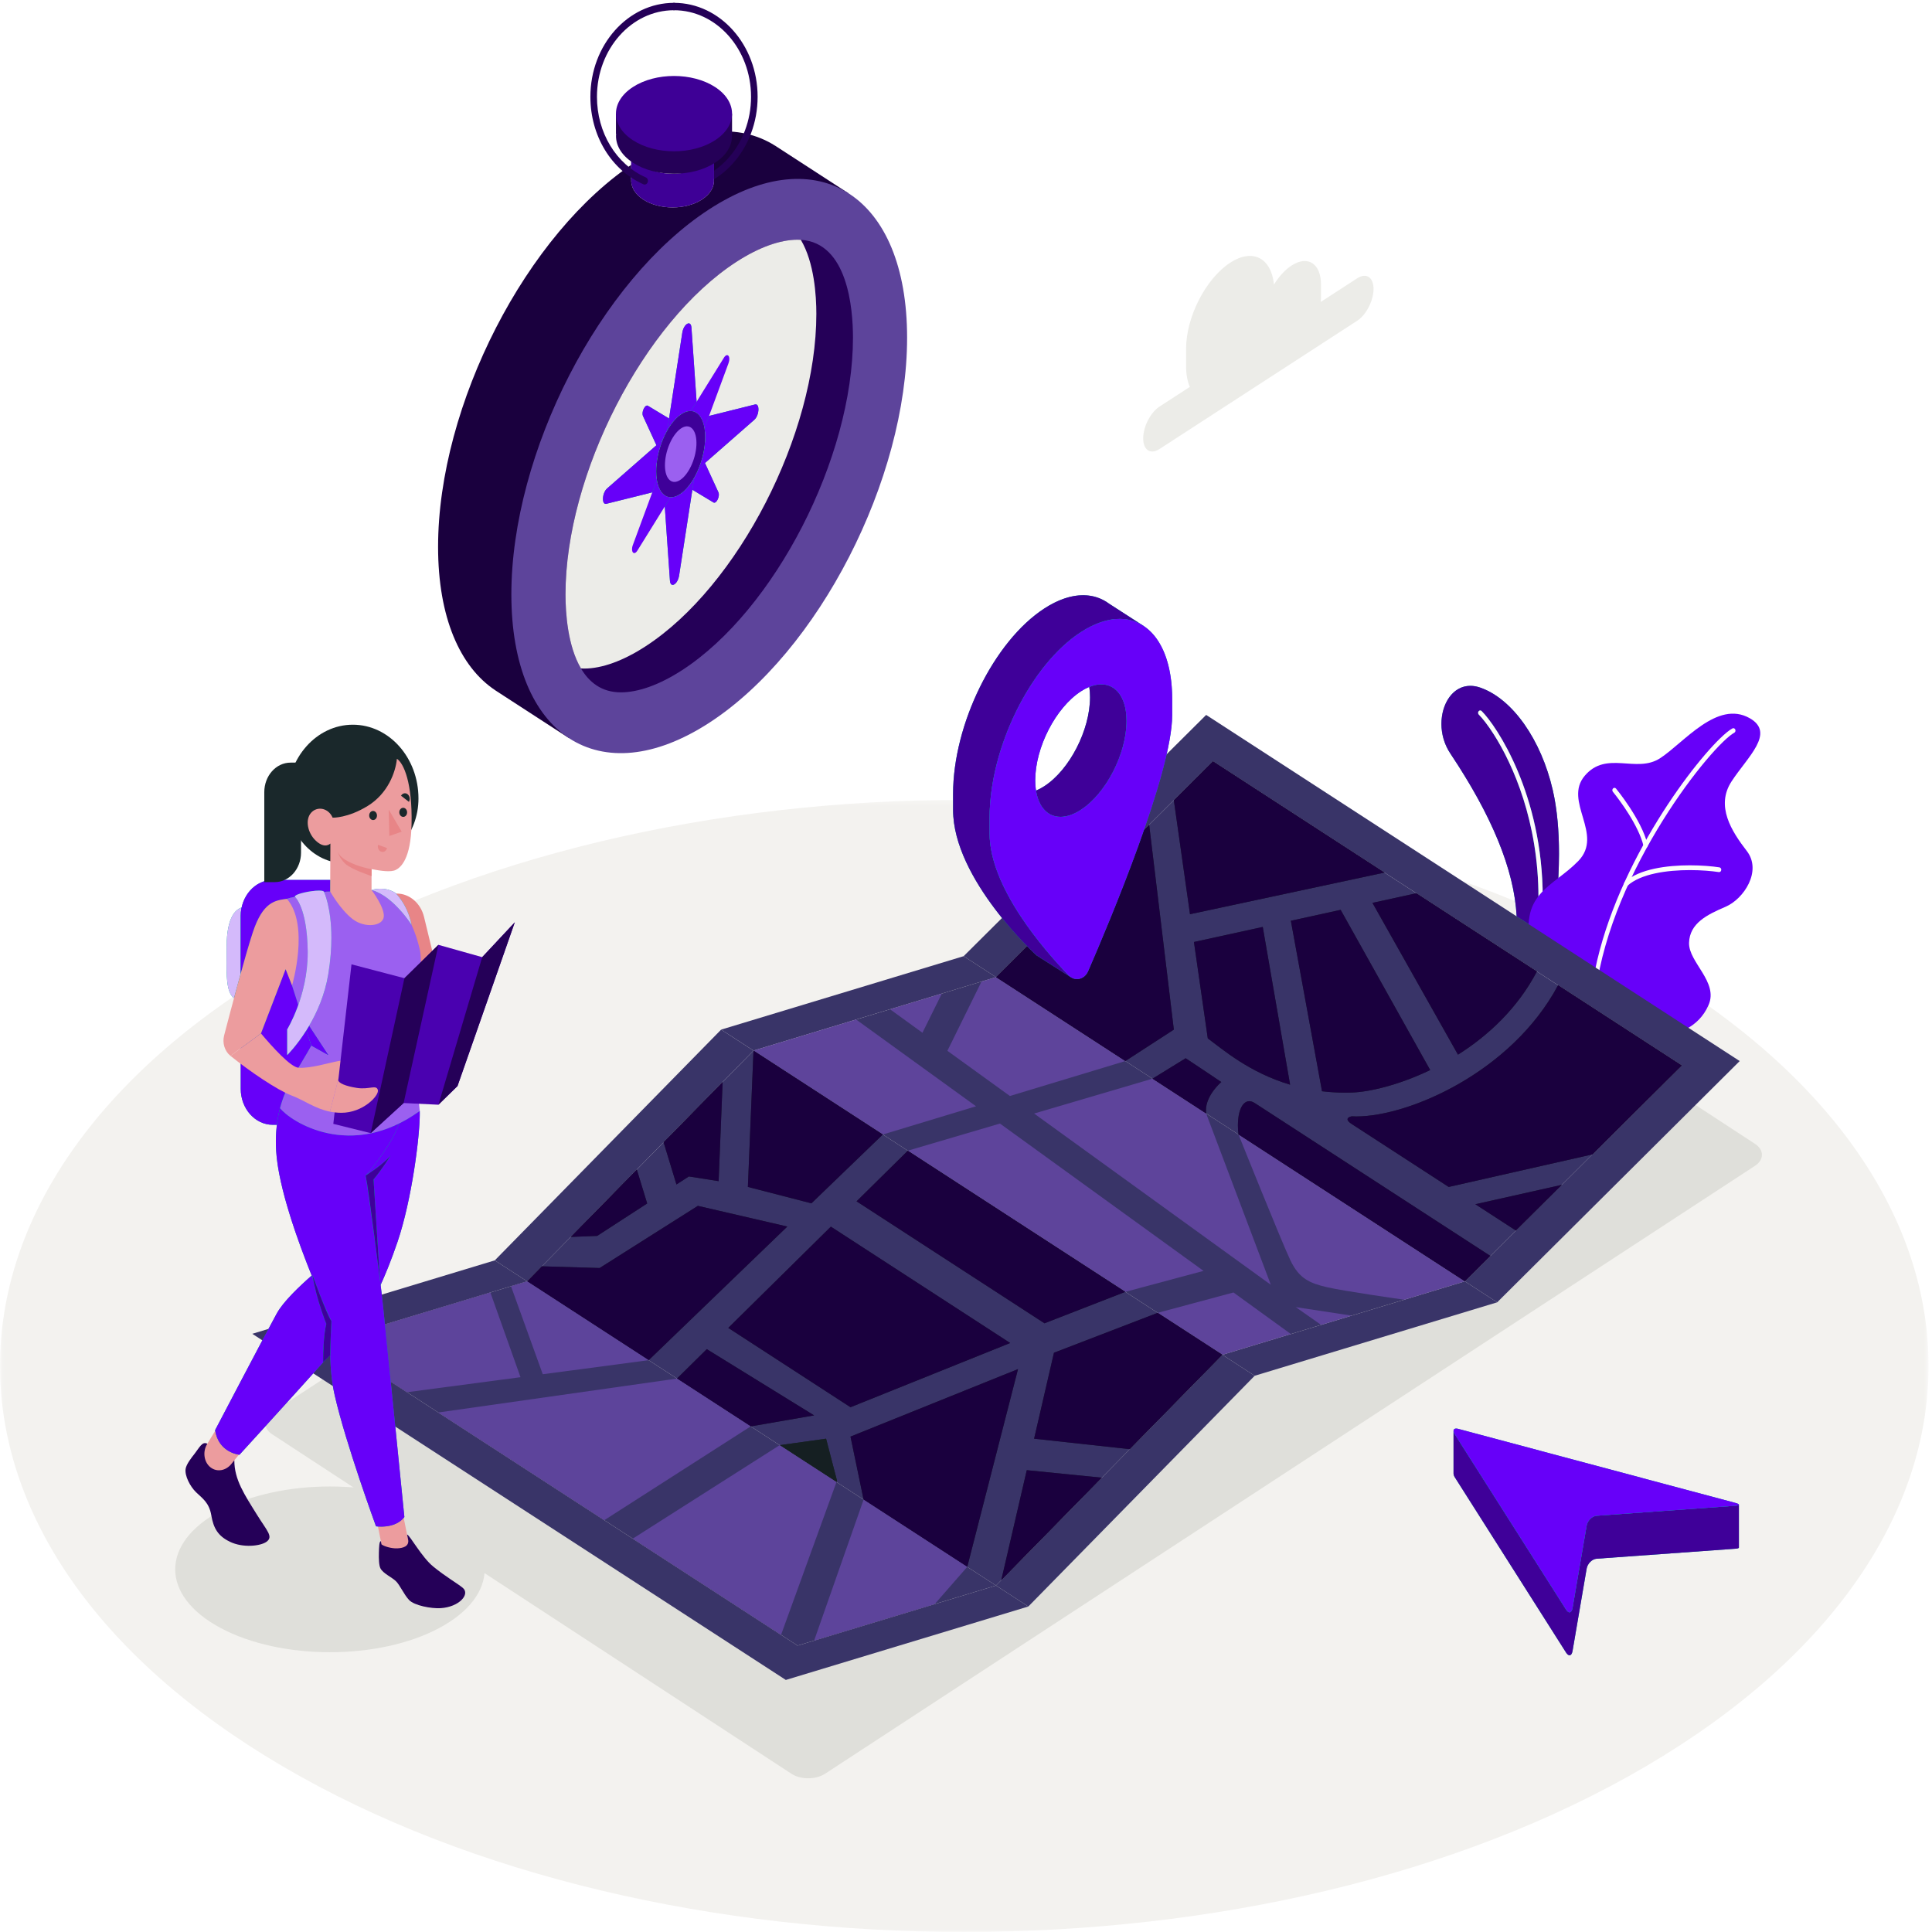 <?xml version="1.0" encoding="UTF-8"?>
<svg width="375px" height="375px" viewBox="0 0 375 375" version="1.1" xmlns="http://www.w3.org/2000/svg" xmlns:xlink="http://www.w3.org/1999/xlink">
    <!-- Generator: Sketch 52.6 (67491) - http://www.bohemiancoding.com/sketch -->
    <title>Map dark</title>
    <desc>Created with Sketch.</desc>
    <defs>
        <polygon id="path-1" points="0.05 0.231 374.331 0.231 374.331 219.987 0.05 219.987"></polygon>
    </defs>
    <g id="Welcome" stroke="none" stroke-width="1" fill="none" fill-rule="evenodd">
        <g id="1" transform="translate(0, -175)">
            <g id="Map-dark" transform="translate(0, 175)">
                <g id="Group-3" stroke-width="1" transform="translate(0, 155.012)">
                    <mask id="mask-2" fill="white">
                        <use xlink:href="#path-1"></use>
                    </mask>
                    <g id="Clip-2"></g>
                    <path d="M54.819,187.804 C127.912,230.714 246.42,230.715 319.512,187.805 C392.604,144.895 392.604,75.324 319.512,32.414 C246.419,-10.496 127.911,-10.496 54.819,32.413 C-18.273,75.323 -18.273,144.895 54.819,187.804" id="Fill-1" fill="#F3F2EF" mask="url(#mask-2)"></path>
                </g>
                <path d="M153.612,344.281 L52.838,278.4 C51.034,277.221 51.034,275.308 52.838,274.128 L233.327,156.136 C235.132,154.956 238.059,154.956 239.863,156.136 L340.636,222.016 C342.442,223.196 342.442,225.11 340.636,226.288 L160.148,344.281 C158.343,345.46 155.417,345.46 153.612,344.281" id="Fill-4" fill="#DFDFDA"></path>
                <path d="M42.804,315.984 C54.533,322.268 73.55,322.268 85.279,315.984 C97.009,309.704 97.009,299.517 85.279,293.234 C73.55,286.953 54.533,286.953 42.804,293.234 C31.075,299.517 31.075,309.704 42.804,315.984" id="Fill-5" fill="#DFDFDA"></path>
                <path d="M299.746,189.201 C301.299,183.397 304.281,165.885 301.384,153.327 C299.155,143.666 293.65,135.666 287.308,133.463 C280.966,131.26 277.477,140.202 281.499,146.235 C291.771,161.639 296.129,174.536 293.825,185.418 L299.746,189.201" id="Fill-6" fill="#00A497"></path>
                <path d="M301.172,182.271 L299.116,180.938 C299.341,178.641 299.443,176.417 299.443,174.27 C299.443,164.24 297.199,155.891 294.6,149.697 C293.3,146.601 291.91,144.043 290.665,142.078 C289.419,140.113 288.324,138.746 287.583,138.012 C287.504,137.934 287.407,137.896 287.31,137.896 C287.195,137.896 287.081,137.95 287,138.054 C286.849,138.246 286.866,138.539 287.037,138.709 C287.703,139.367 288.777,140.697 289.992,142.616 C293.645,148.379 298.619,159.463 298.617,174.27 C298.617,176.256 298.528,178.312 298.334,180.43 L294.382,177.866 C293.902,168.685 289.49,158.218 281.499,146.235 C280.316,144.459 279.782,142.432 279.781,140.512 C279.777,136.596 281.983,133.121 285.394,133.121 C285.996,133.121 286.636,133.23 287.308,133.463 C293.65,135.666 299.155,143.666 301.384,153.327 C302.263,157.141 302.601,161.412 302.601,165.673 C302.602,171.655 301.936,177.619 301.172,182.271" id="Fill-7" fill="#3F0099"></path>
                <path d="M287.037,138.709 C287.703,139.367 288.777,140.697 289.992,142.616 C293.645,148.379 298.619,159.463 298.617,174.27 C298.617,178.481 298.216,182.994 297.268,187.775 C297.218,188.024 297.358,188.273 297.581,188.329 C297.804,188.385 298.024,188.227 298.074,187.976 C299.035,183.128 299.443,178.546 299.443,174.27 C299.443,164.24 297.199,155.891 294.6,149.697 C293.3,146.601 291.91,144.043 290.665,142.078 C289.419,140.113 288.324,138.746 287.583,138.012 C287.412,137.843 287.151,137.862 287,138.054 C286.849,138.246 286.866,138.539 287.037,138.709" id="Fill-8" fill="#FDFCFB"></path>
                <path d="M322.215,201.199 C325.488,200.758 329.634,199.594 331.623,195.094 C333.612,190.594 327.733,186.779 327.844,182.994 C327.957,179.207 331.333,177.539 334.919,176.008 C338.505,174.476 342.033,169.046 339.059,165.188 C336.086,161.33 332.974,156.467 336.086,151.683 C339.197,146.9 344.659,142.269 339.619,139.402 C333.297,135.806 326.841,144.175 322.215,147.177 C317.589,150.178 311.831,145.594 307.603,150.568 C303.375,155.541 311.365,161.934 306.349,167.118 C301.332,172.301 294.455,173.372 297.429,184.714 L322.215,201.199" id="Fill-9" fill="#6700F9"></path>
                <path d="M336.265,141.385 C335.647,141.719 334.847,142.375 333.866,143.325 C330.446,146.647 324.923,153.594 319.885,162.371 C314.851,171.147 310.309,181.744 308.915,192.364 C308.881,192.618 309.037,192.854 309.263,192.891 C309.489,192.928 309.699,192.753 309.732,192.499 C311.29,180.59 316.932,168.575 322.742,159.26 C325.646,154.602 328.592,150.617 331.08,147.656 C332.324,146.176 333.455,144.95 334.405,144.028 C335.353,143.105 336.132,142.483 336.622,142.222 C336.828,142.112 336.914,141.834 336.816,141.603 C336.718,141.372 336.472,141.275 336.266,141.385" id="Fill-10" fill="#FDFCFB"></path>
                <path d="M313.065,153.695 C313.066,153.696 313.138,153.783 313.272,153.952 C313.742,154.544 314.94,156.097 316.139,158.013 C317.338,159.927 318.534,162.213 319.009,164.207 C319.068,164.455 319.294,164.602 319.515,164.535 C319.735,164.468 319.866,164.214 319.806,163.967 C319.206,161.467 317.672,158.769 316.292,156.665 C314.91,154.564 313.677,153.072 313.67,153.064 C313.515,152.876 313.254,152.865 313.086,153.04 C312.919,153.214 312.909,153.508 313.065,153.695" id="Fill-11" fill="#FDFCFB"></path>
                <path d="M333.74,168.355 C332.336,168.136 330.287,167.958 328.019,167.958 C325.783,167.958 323.338,168.131 321.096,168.617 C318.854,169.106 316.811,169.898 315.375,171.199 C315.198,171.36 315.17,171.653 315.314,171.852 C315.458,172.051 315.718,172.081 315.895,171.921 C317.151,170.774 319.084,169.997 321.253,169.529 C323.421,169.058 325.822,168.886 328.019,168.886 C330.248,168.886 332.269,169.063 333.627,169.274 C333.852,169.31 334.061,169.132 334.093,168.878 C334.124,168.625 333.966,168.39 333.74,168.355" id="Fill-12" fill="#FDFCFB"></path>
                <polyline id="Fill-13" fill="#393468" points="193.325 307.751 154.814 319.41 63.809 260.367 102.32 248.708 193.325 307.751"></polyline>
                <polyline id="Fill-14" fill="#393468" points="199.597 311.822 152.528 326.076 48.969 258.891 96.039 244.636 102.32 248.708 63.809 260.367 154.814 319.41 193.325 307.751 199.597 311.822"></polyline>
                <polyline id="Fill-15" fill="#393468" points="237.259 262.962 193.325 307.751 102.32 248.708 146.254 203.92 237.259 262.962"></polyline>
                <polyline id="Fill-16" fill="#393468" points="243.532 267.034 199.597 311.822 193.325 307.751 237.259 262.962 243.532 267.034"></polyline>
                <polyline id="Fill-17" fill="#393468" points="146.254 203.92 102.32 248.708 96.039 244.636 139.973 199.848 146.254 203.92"></polyline>
                <polyline id="Fill-18" fill="#393468" points="326.441 206.811 284.328 248.708 193.325 189.665 235.435 147.769 326.441 206.811"></polyline>
                <polyline id="Fill-19" fill="#393468" points="337.673 205.951 290.602 252.779 284.328 248.708 326.441 206.811 235.435 147.769 193.325 189.665 187.043 185.593 234.114 138.766 337.673 205.951"></polyline>
                <polyline id="Fill-20" fill="#393468" points="284.328 248.708 237.259 262.962 146.254 203.92 193.325 189.665 284.328 248.708"></polyline>
                <polyline id="Fill-21" fill="#393468" points="193.325 189.665 146.254 203.92 139.973 199.848 187.043 185.593 193.325 189.665"></polyline>
                <polyline id="Fill-22" fill="#393468" points="290.602 252.779 243.532 267.034 237.259 262.962 284.328 248.708 290.602 252.779"></polyline>
                <polyline id="Fill-23" fill="#1A282B" points="235.439 147.767 227.842 155.325 230.979 177.449 268.729 169.365 235.439 147.767"></polyline>
                <path d="M298.312,188.563 C294.558,195.717 288.871,200.994 282.993,204.71 L266.391,175.246 L274.912,173.379 L298.312,188.563" id="Fill-24" fill="#1A282B"></path>
                <path d="M277.6,207.696 C271.512,210.622 265.773,211.959 262.359,212.063 C260.327,212.125 258.411,212.037 256.602,211.812 L250.554,178.718 L260.218,176.6 L277.6,207.696" id="Fill-25" fill="#1A282B"></path>
                <path d="M250.407,210.536 C242.504,208.192 237.375,203.721 234.43,201.55 L231.743,182.841 L245.1,179.916 L250.407,210.536" id="Fill-26" fill="#1A282B"></path>
                <path d="M302.423,191.226 C293.175,208.578 272.257,217.225 262.36,216.675 C262.36,216.675 260.543,216.99 262.361,218.168 C264.178,219.348 281.189,230.386 281.189,230.386 L309.102,224.062 L326.443,206.811 L302.423,191.226" id="Fill-27" fill="#1A282B"></path>
                <polyline id="Fill-28" fill="#1A282B" points="303.155 229.978 286.359 233.74 294.237 238.852 303.155 229.978"></polyline>
                <polyline id="Fill-29" fill="#1A282B" points="227.841 199.848 218.424 205.951 193.325 189.665 223.052 160.088 227.841 199.848"></polyline>
                <path d="M289.281,243.777 L284.328,248.708 L240.395,220.207 C239.839,215.77 241.322,212.663 243.532,214.094 C245.741,215.535 289.281,243.777 289.281,243.777" id="Fill-30" fill="#1A282B"></path>
                <path d="M234.114,216.136 L223.693,209.373 L230.136,205.404 C232.298,206.811 237.05,210.023 237.05,210.023 C237.05,210.023 233.651,212.897 234.114,216.136" id="Fill-31" fill="#1A282B"></path>
                <polyline id="Fill-32" fill-opacity="0.377" fill="#9B60F0" points="189.446 214.728 171.354 220.207 146.254 203.92 166.17 197.887 189.446 214.728"></polyline>
                <polyline id="Fill-33" fill-opacity="0.377" fill="#9B60F0" points="182.81 192.851 179.048 200.456 172.752 195.899 182.81 192.851"></polyline>
                <polyline id="Fill-34" fill-opacity="0.377" fill="#9B60F0" points="218.424 205.951 196.02 212.732 183.892 203.964 183.892 203.955 190.512 190.516 193.325 189.665 218.424 205.951"></polyline>
                <path d="M284.328,248.708 L272.563,252.276 L272.556,252.276 C272.139,252.214 260.689,250.591 257.491,249.828 C254.238,249.056 252.169,248.205 250.469,244.636 C248.761,241.067 240.395,220.207 240.395,220.207 L284.328,248.708" id="Fill-35" fill-opacity="0.377" fill="#9B60F0"></path>
                <polyline id="Fill-36" fill-opacity="0.377" fill="#9B60F0" points="246.668 249.376 200.718 216.136 223.693 209.373 234.114 216.136 246.668 249.376"></polyline>
                <polyline id="Fill-37" fill-opacity="0.377" fill="#9B60F0" points="233.604 246.676 218.424 250.748 176.205 223.358 176.221 223.341 194.089 218.08 233.604 246.676"></polyline>
                <polyline id="Fill-38" fill-opacity="0.377" fill="#9B60F0" points="250.554 258.935 237.259 262.962 224.705 254.82 239.414 250.869 250.554 258.935"></polyline>
                <polyline id="Fill-39" fill-opacity="0.377" fill="#9B60F0" points="262.359 255.362 251.507 253.714 256.425 257.158 262.359 255.362"></polyline>
                <polyline id="Fill-40" fill="#1A282B" points="237.259 262.962 219.281 281.281 200.718 279.25 204.575 262.564 224.705 254.82 237.259 262.962"></polyline>
                <polyline id="Fill-41" fill="#1A282B" points="152.821 238.073 125.906 264.013 102.32 248.708 105.186 245.791 116.388 246.122 135.454 234.054 152.821 238.073"></polyline>
                <polyline id="Fill-42" fill="#1A282B" points="218.424 250.748 202.734 256.851 166.256 233.177 176.205 223.358 218.424 250.748"></polyline>
                <polyline id="Fill-43" fill="#1A282B" points="171.354 220.207 157.494 233.567 145.165 230.382 146.254 203.92 171.354 220.207"></polyline>
                <polyline id="Fill-44" fill="#1A282B" points="140.259 210.032 139.486 229.261 133.708 228.35 131.298 229.905 128.803 221.709 140.259 210.032"></polyline>
                <polyline id="Fill-45" fill="#1A282B" points="125.619 233.593 115.909 239.888 110.779 240.087 123.604 227.013 125.619 233.593"></polyline>
                <polyline id="Fill-46" fill="#1A282B" points="196.078 260.676 165.08 273.141 141.356 257.745 161.272 238.091 196.078 260.676"></polyline>
                <polyline id="Fill-47" fill="#1A282B" points="197.597 265.74 187.74 304.131 167.623 291.082 167.623 291.073 165.081 278.841 197.597 265.74"></polyline>
                <polyline id="Fill-48" fill="#1A282B" points="213.851 286.819 194.352 306.7 199.296 285.361 213.851 286.819"></polyline>
                <polyline id="Fill-49" fill="#1A282B" points="162.462 287.392 162.361 287.662 151.329 280.507 160.345 279.25 162.462 287.392"></polyline>
                <polyline id="Fill-50" fill="#1A282B" points="158.02 274.726 145.714 276.862 145.706 276.862 131.398 267.581 137.185 261.868 158.02 274.726"></polyline>
                <polyline id="Fill-51" fill="#1A003E" points="230.979 177.449 227.842 155.325 235.439 147.767 268.729 169.365 268.725 169.366 230.979 177.449"></polyline>
                <path d="M282.993,204.71 L266.391,175.246 L274.912,173.379 L298.312,188.563 C294.558,195.717 288.871,200.994 282.993,204.71" id="Fill-52" fill="#1A003E"></path>
                <path d="M261.113,212.082 C259.539,212.082 258.036,211.991 256.602,211.812 L250.554,178.718 L260.218,176.6 L277.6,207.696 C271.512,210.622 265.773,211.959 262.359,212.063 C261.938,212.076 261.524,212.082 261.113,212.082" id="Fill-53" fill="#1A003E"></path>
                <path d="M250.407,210.536 C242.504,208.192 237.375,203.721 234.43,201.55 L231.743,182.841 L245.1,179.916 L250.407,210.536" id="Fill-54" fill="#1A003E"></path>
                <path d="M281.189,230.386 C281.189,230.386 264.178,219.348 262.361,218.168 C261.754,217.775 261.552,217.478 261.553,217.256 C261.554,216.815 262.36,216.675 262.36,216.675 C262.657,216.692 262.963,216.7 263.278,216.7 C273.5,216.699 293.452,208.058 302.423,191.226 L326.443,206.811 L309.102,224.062 L309.1,224.062 L281.189,230.386" id="Fill-55" fill="#1A003E"></path>
                <polyline id="Fill-56" fill="#1A003E" points="294.237 238.852 294.236 238.851 286.359 233.74 303.155 229.978 294.237 238.852"></polyline>
                <path d="M218.424,205.951 L193.325,189.665 L199.364,183.656 C200.482,184.794 201.188,185.437 201.188,185.437 L207.76,189.614 C208.156,189.899 208.602,190.035 209.043,190.035 C209.912,190.035 210.765,189.505 211.189,188.53 C213.501,183.212 218.263,171.965 222.052,161.083 L223.052,160.088 L227.841,199.848 L218.426,205.95 L218.424,205.951" id="Fill-57" fill="#1A003E"></path>
                <path d="M284.328,248.708 L240.395,220.207 C240.316,219.572 240.278,218.965 240.278,218.393 C240.278,215.643 241.159,213.742 242.488,213.742 C242.812,213.742 243.161,213.854 243.532,214.094 C245.741,215.535 289.281,243.777 289.281,243.777 L284.328,248.708" id="Fill-58" fill="#1A003E"></path>
                <path d="M234.114,216.136 L223.693,209.373 L230.136,205.404 C232.298,206.811 237.05,210.023 237.05,210.023 C237.05,210.023 234.074,212.538 234.071,215.515 C234.07,215.72 234.084,215.927 234.114,216.136" id="Fill-59" fill="#1A003E"></path>
                <polyline id="Fill-60" fill="#1A003E" points="219.281 281.281 200.718 279.25 204.575 262.564 224.705 254.82 237.259 262.962 219.281 281.281"></polyline>
                <polyline id="Fill-61" fill="#1A003E" points="125.906 264.013 102.32 248.708 105.186 245.791 116.388 246.122 135.454 234.054 152.821 238.073 125.907 264.011 125.906 264.013"></polyline>
                <polyline id="Fill-62" fill="#1A003E" points="202.734 256.851 166.256 233.177 176.205 223.358 218.424 250.748 202.734 256.851"></polyline>
                <polyline id="Fill-63" fill="#1A003E" points="157.494 233.567 145.165 230.382 146.254 203.92 171.354 220.207 157.494 233.567"></polyline>
                <polyline id="Fill-64" fill="#1A003E" points="131.298 229.905 128.803 221.709 128.803 221.709 140.259 210.032 139.486 229.261 133.708 228.35 131.298 229.905"></polyline>
                <polyline id="Fill-65" fill="#1A003E" points="110.779 240.087 123.604 227.013 125.619 233.593 115.909 239.888 110.779 240.087"></polyline>
                <polyline id="Fill-66" fill="#1A003E" points="165.08 273.141 141.356 257.745 161.272 238.091 196.078 260.676 165.08 273.141"></polyline>
                <polyline id="Fill-67" fill="#1A003E" points="187.74 304.131 167.623 291.082 167.623 291.073 165.081 278.841 197.597 265.74 187.74 304.128 187.74 304.131"></polyline>
                <polyline id="Fill-68" fill="#1A003E" points="194.352 306.7 199.296 285.361 213.851 286.819 194.352 306.7"></polyline>
                <polyline id="Fill-69" fill="#151F22" points="162.361 287.662 151.329 280.507 160.345 279.25 162.462 287.392 162.361 287.662"></polyline>
                <polyline id="Fill-70" fill="#1A003E" points="145.714 276.862 145.706 276.862 131.398 267.581 137.185 261.868 158.02 274.726 145.715 276.861 145.714 276.862"></polyline>
                <polyline id="Fill-71" fill="#5D449B" points="101.029 267.313 79.005 270.228 78.997 270.228 63.809 260.367 95.181 250.869 101.029 267.313"></polyline>
                <polyline id="Fill-72" fill="#5D449B" points="125.906 264.013 105.349 266.739 99.183 249.654 102.32 248.708 125.906 264.013"></polyline>
                <polyline id="Fill-73" fill="#5D449B" points="145.706 276.862 117.292 295.067 117.284 295.067 85.07 274.162 131.398 267.581 145.706 276.862"></polyline>
                <polyline id="Fill-74" fill="#5D449B" points="187.74 304.131 181.426 311.353 158.02 318.437 167.623 291.082 187.74 304.131"></polyline>
                <polyline id="Fill-75" fill="#5D449B" points="162.361 287.662 151.6 317.326 122.815 298.652 151.329 280.507 162.361 287.662"></polyline>
                <path d="M202.713,152.589 C197.82,155.764 193.853,153.19 193.852,146.841 C196.487,146.375 203.11,133.67 202.713,129.595 C207.606,126.42 211.573,128.994 211.573,135.343 C211.573,141.693 207.606,149.415 202.713,152.589 M222.055,121.553 L215.323,117.208 L215.322,117.21 C212.108,114.794 207.647,114.897 202.713,118.098 C192.926,124.448 184.992,140.569 184.992,154.107 L184.992,157.188 C184.992,170.726 201.188,185.437 201.188,185.437 L207.811,189.646 C207.811,189.646 203.833,184.549 204.287,183.503 C208.624,173.499 220.433,145.246 220.433,134.194 L220.433,131.113 C220.433,128.643 220.166,126.433 219.675,124.503 L220.434,124.996 L222.055,121.553" id="Fill-76" fill="#00A497"></path>
                <path d="M207.76,189.614 L201.188,185.437 C201.188,185.437 184.992,170.726 184.992,157.188 L184.992,154.107 C184.992,140.569 192.926,124.448 202.713,118.098 C205.398,116.356 207.943,115.531 210.224,115.531 C212.134,115.531 213.857,116.109 215.322,117.21 L215.323,117.208 L221.707,121.329 C220.405,120.539 218.927,120.128 217.317,120.128 C215.035,120.128 212.489,120.953 209.801,122.696 C202.791,127.245 196.732,136.805 193.858,146.84 C193.856,146.84 193.854,146.84 193.852,146.841 C193.852,146.847 193.852,146.853 193.852,146.859 C192.717,150.828 192.08,154.87 192.08,158.706 L192.08,161.787 C192.08,172.212 202.588,184.307 207.42,189.318 C207.528,189.431 207.642,189.528 207.76,189.614 M205.844,158.548 C203.401,158.548 201.602,156.71 201.089,153.45 C201.615,153.235 202.158,152.949 202.713,152.589 C207.606,149.415 211.573,141.693 211.573,135.343 C211.573,134.624 211.522,133.953 211.425,133.333 C212.248,132.997 213.031,132.834 213.757,132.834 C216.665,132.834 218.661,135.438 218.661,139.943 C218.661,146.292 214.694,154.014 209.801,157.188 C208.379,158.111 207.035,158.548 205.844,158.548" id="Fill-77" fill="#3F0099"></path>
                <path d="M209.801,157.188 C204.908,160.363 200.941,157.789 200.941,151.44 C200.941,145.09 204.907,137.369 209.801,134.194 C214.694,131.019 218.661,133.593 218.661,139.943 C218.661,146.292 214.694,154.014 209.801,157.188 M227.521,135.711 C227.521,122.174 219.588,116.347 209.801,122.696 C200.014,129.046 192.08,145.169 192.08,158.706 L192.08,161.787 C192.08,172.212 202.588,184.307 207.42,189.318 C208.599,190.541 210.485,190.149 211.189,188.53 C215.363,178.93 227.522,150.006 227.521,138.793 L227.521,135.711" id="Fill-78" fill="#00A497"></path>
                <path d="M209.043,190.035 C208.469,190.035 207.889,189.805 207.42,189.318 C202.588,184.307 192.08,172.212 192.08,161.787 L192.08,158.706 C192.08,145.169 200.014,129.046 209.801,122.696 C212.489,120.953 215.035,120.128 217.317,120.128 C223.346,120.128 227.521,125.891 227.521,135.711 L227.521,138.793 C227.522,150.006 215.363,178.93 211.189,188.53 C210.765,189.505 209.912,190.035 209.043,190.035 M200.941,151.44 C200.941,155.944 202.937,158.548 205.844,158.548 C207.035,158.548 208.379,158.111 209.801,157.188 C214.694,154.014 218.661,146.292 218.661,139.943 C218.661,135.438 216.665,132.834 213.757,132.834 C213.031,132.834 212.248,132.997 211.425,133.333 C210.898,133.548 210.355,133.834 209.801,134.194 C204.907,137.369 200.941,145.09 200.941,151.44" id="Fill-79" fill="#6700F9"></path>
                <path d="M337.519,300.394 L337.52,300.394 L337.52,292.056 L282.131,277.744 L282.131,286.07 L282.138,286.079 C282.145,286.263 282.223,286.492 282.394,286.761 L303.962,320.745 C304.493,321.579 305.061,321.44 305.233,320.433 L307.964,304.487 C308.137,303.481 309.014,302.612 309.925,302.546 L336.824,300.607 C337.283,300.574 337.514,300.496 337.519,300.394" id="Fill-80" fill="#00A497"></path>
                <path d="M304.645,321.29 C304.435,321.29 304.195,321.111 303.962,320.745 L282.394,286.761 C282.223,286.492 282.145,286.263 282.138,286.079 L282.131,286.07 L282.131,277.765 C282.146,277.945 282.232,278.167 282.394,278.422 L303.962,312.407 C304.195,312.773 304.435,312.951 304.646,312.951 C304.915,312.951 305.137,312.66 305.233,312.096 L307.964,296.15 C308.137,295.143 309.014,294.274 309.925,294.207 L336.825,292.268 C337.279,292.235 337.512,292.157 337.52,292.059 L337.52,300.394 L337.519,300.394 C337.514,300.496 337.283,300.574 336.824,300.607 L309.925,302.546 C309.014,302.612 308.137,303.481 307.964,304.487 L305.233,320.433 C305.137,320.998 304.915,321.29 304.645,321.29" id="Fill-81" fill="#3F0099"></path>
                <path d="M305.233,312.096 L307.964,296.15 C308.137,295.143 309.014,294.274 309.925,294.207 L336.825,292.268 C337.735,292.202 337.754,291.957 336.866,291.72 L283.042,277.34 C282.154,277.103 281.865,277.588 282.394,278.422 L303.962,312.407 C304.493,313.241 305.061,313.102 305.233,312.096" id="Fill-82" fill="#00A497"></path>
                <path d="M304.646,312.951 C304.435,312.951 304.195,312.773 303.962,312.407 L282.394,278.422 C282.214,278.139 282.129,277.896 282.129,277.708 C282.13,277.437 282.308,277.28 282.638,277.28 C282.754,277.28 282.89,277.3 283.042,277.34 L336.866,291.72 C337.303,291.836 337.521,291.955 337.52,292.054 C337.52,292.155 337.287,292.235 336.825,292.268 L309.925,294.207 C309.014,294.274 308.137,295.143 307.964,296.15 L305.233,312.096 C305.137,312.66 304.915,312.951 304.646,312.951" id="Fill-83" fill="#6700F9"></path>
                <path d="M164.688,37.513 L150.619,28.386 L150.567,28.351 L150.463,28.284 L150.462,28.289 C143.522,23.872 133.977,24.552 123.437,31.39 C102.225,45.152 85.031,78.621 85.031,106.144 C85.031,119.822 89.28,129.451 96.154,133.997 L96.15,134.001 L96.255,134.069 L96.306,134.101 L110.376,143.23 L112.817,136.008 C116.191,135.077 119.751,133.455 123.438,131.063 C144.648,117.302 161.844,83.833 161.843,56.308 C161.843,51.565 161.322,47.321 160.368,43.595 L164.688,37.513" id="Fill-84" fill="#1A003E"></path>
                <path d="M130.823,37.028 C128.778,37.028 126.783,36.606 124.896,35.773 C124.568,35.628 124.407,35.212 124.535,34.843 C124.664,34.474 125.034,34.294 125.362,34.439 C127.1,35.206 128.937,35.595 130.823,35.595 C139.069,35.595 145.778,28.056 145.778,18.79 C145.778,9.524 139.069,1.985 130.823,1.985 C130.471,1.985 130.186,1.664 130.186,1.269 C130.186,0.873 130.471,0.552 130.823,0.552 C139.773,0.552 147.053,8.734 147.053,18.79 C147.053,28.846 139.773,37.028 130.823,37.028" id="Fill-85" fill="#250058"></path>
                <path d="M137.662,140.292 C158.873,126.53 176.068,93.061 176.068,65.538 C176.068,38.013 158.873,26.857 137.661,40.62 C116.45,54.381 99.255,87.85 99.255,115.374 C99.255,142.898 116.451,154.054 137.662,140.292" id="Fill-86" fill="#5D449B"></path>
                <path d="M165.562,65.534 C165.562,88.855 150.378,118.408 132.407,130.072 C128.058,132.889 123.947,134.385 120.507,134.385 C116.803,134.385 114.365,132.449 112.762,129.742 C110.163,125.342 109.764,118.911 109.764,115.377 C109.757,92.058 124.941,62.504 142.912,50.84 C147.262,48.022 151.38,46.527 154.811,46.527 C155.029,46.527 155.239,46.534 155.442,46.551 C164.561,47.11 165.562,59.946 165.562,65.534" id="Fill-87" fill="#250058"></path>
                <path d="M158.453,60.923 C158.453,84.242 143.27,113.796 125.299,125.452 C120.949,128.278 116.831,129.765 113.399,129.765 C113.182,129.765 112.972,129.757 112.762,129.742 C110.163,125.342 109.764,118.911 109.764,115.377 C109.757,92.058 124.941,62.504 142.912,50.84 C147.262,48.022 151.38,46.527 154.811,46.527 C155.029,46.527 155.239,46.534 155.442,46.551 C158.054,50.95 158.453,57.388 158.453,60.923" id="Fill-88" fill="#ECECE8"></path>
                <path d="M132.691,82.934 L125.756,78.762 C125.21,78.434 124.457,79.993 124.801,80.74 L129.166,90.235 L132.691,82.934" id="Fill-89" fill="#00A497"></path>
                <path d="M131.555,93.358 L138.491,97.53 C139.037,97.858 139.79,96.299 139.445,95.552 L135.08,86.057 L131.555,93.358" id="Fill-90" fill="#00A497"></path>
                <path d="M135.568,83.1 L134.21,63.585 C134.104,62.049 132.7,62.845 132.43,64.596 L128.994,86.831 L135.568,83.1" id="Fill-91" fill="#00A497"></path>
                <path d="M128.678,93.193 L130.036,112.708 C130.142,114.243 131.547,113.447 131.817,111.696 L135.252,89.461 L128.678,93.193" id="Fill-92" fill="#00A497"></path>
                <path d="M130.499,83.714 L117.844,94.802 C116.848,95.674 116.732,98.026 117.696,97.786 L129.952,94.732 L130.499,83.714" id="Fill-93" fill="#00A497"></path>
                <path d="M133.747,92.578 L146.402,81.491 C147.398,80.618 147.515,78.266 146.551,78.506 L134.295,81.56 L133.747,92.578" id="Fill-94" fill="#00A497"></path>
                <path d="M130.563,113.525 C130.292,113.525 130.075,113.275 130.036,112.708 L129.034,98.304 L130.036,112.708 C130.075,113.275 130.292,113.525 130.563,113.525 C131.025,113.525 131.646,112.8 131.817,111.696 L134.386,95.062 L134.387,95.062 L131.817,111.696 C131.646,112.8 131.025,113.525 130.563,113.525 M117.844,94.802 L127.412,86.419 L117.844,94.802 M129.86,81.231 L125.756,78.762 L129.86,81.23 L132.43,64.596 L129.86,81.231 M137.628,80.729 L146.551,78.506 L137.628,80.729 M135.212,77.974 L134.21,63.585 L135.212,77.974" id="Fill-95" fill="#9D9D9A"></path>
                <path d="M127.412,86.419 L124.801,80.74 C124.74,80.609 124.714,80.453 124.714,80.286 C124.715,79.592 125.179,78.718 125.599,78.718 C125.651,78.718 125.704,78.731 125.756,78.762 L129.86,81.231 L129.491,83.616 C129.192,84.149 128.917,84.72 128.67,85.317 L127.412,86.419" id="Fill-96" fill="#6700F9"></path>
                <path d="M138.648,97.574 C138.595,97.574 138.542,97.56 138.491,97.53 L134.387,95.061 L134.386,95.062 L134.756,92.676 C135.055,92.143 135.33,91.571 135.577,90.975 L136.835,89.873 L139.445,95.552 C139.506,95.683 139.532,95.838 139.532,96.006 C139.532,96.699 139.067,97.574 138.648,97.574" id="Fill-97" fill="#6700F9"></path>
                <path d="M129.491,83.616 L132.43,64.596 C132.6,63.492 133.221,62.768 133.683,62.768 C133.954,62.768 134.171,63.017 134.21,63.585 L135.212,77.974 L134.089,79.784 C134.064,79.783 134.039,79.782 134.013,79.782 C133.55,79.782 133.047,79.926 132.517,80.227 C131.405,80.858 130.351,82.081 129.491,83.616" id="Fill-98" fill="#6700F9"></path>
                <path d="M130.563,113.525 C130.292,113.525 130.075,113.275 130.036,112.708 L129.034,98.304 L130.148,96.508 C130.176,96.509 130.204,96.51 130.233,96.51 C130.696,96.51 131.199,96.367 131.729,96.065 C132.841,95.435 133.895,94.211 134.756,92.676 L131.817,111.696 C131.646,112.8 131.025,113.525 130.563,113.525" id="Fill-99" fill="#6700F9"></path>
                <path d="M117.564,97.803 C117.204,97.803 117.031,97.384 117.031,96.843 C117.031,96.153 117.313,95.267 117.844,94.802 L128.67,85.317 C127.96,87.034 127.491,88.965 127.398,90.828 C127.387,91.053 127.381,91.273 127.381,91.486 C127.381,92.082 127.424,92.634 127.505,93.138 L126.609,95.565 L117.696,97.786 C117.649,97.797 117.605,97.803 117.564,97.803" id="Fill-100" fill="#6700F9"></path>
                <path d="M135.577,90.975 C136.286,89.257 136.755,87.327 136.849,85.464 C136.859,85.239 136.865,85.02 136.865,84.807 C136.865,84.204 136.821,83.646 136.739,83.139 L137.628,80.729 L146.551,78.506 C146.597,78.495 146.641,78.489 146.682,78.489 C147.042,78.489 147.215,78.909 147.215,79.449 C147.215,80.139 146.933,81.025 146.402,81.491 L135.577,90.975" id="Fill-101" fill="#6700F9"></path>
                <path d="M135.254,87.162 L141.404,70.501 C141.889,69.188 141.188,68.342 140.516,69.426 L131.973,83.194 L135.254,87.162" id="Fill-102" fill="#6700F9"></path>
                <path d="M128.988,89.123 L122.836,105.785 C122.352,107.097 123.053,107.943 123.725,106.859 L132.268,93.09 L128.988,89.123" id="Fill-103" fill="#6700F9"></path>
                <path d="M127.398,90.828 C127.616,86.454 129.908,81.708 132.517,80.227 C135.127,78.745 137.066,81.09 136.849,85.464 C136.631,89.838 134.339,94.584 131.729,96.065 C129.12,97.546 127.18,95.202 127.398,90.828" id="Fill-104" fill="#ECECE8"></path>
                <path d="M127.398,90.828 C127.616,86.454 129.908,81.708 132.517,80.227 C135.127,78.745 137.066,81.09 136.849,85.464 C136.631,89.838 134.339,94.584 131.729,96.065 C129.12,97.546 127.18,95.202 127.398,90.828" id="Fill-105" fill="#00A497"></path>
                <path d="M130.233,96.51 C130.204,96.51 130.176,96.509 130.148,96.508 C128.821,96.457 127.839,95.211 127.505,93.138 C127.424,92.634 127.381,92.082 127.381,91.486 C127.381,91.273 127.387,91.053 127.398,90.828 C127.616,86.454 129.908,81.708 132.517,80.227 C133.047,79.926 133.55,79.782 134.013,79.782 C135.71,79.782 136.865,81.705 136.865,84.807 C136.865,85.02 136.859,85.239 136.849,85.464 C136.631,89.838 134.339,94.584 131.729,96.065 C131.199,96.367 130.696,96.51 130.233,96.51" id="Fill-106" fill="#3F0099"></path>
                <path d="M129.075,89.877 C129.216,87.055 130.694,83.993 132.377,83.037 C134.061,82.08 135.312,83.593 135.172,86.415 C135.031,89.237 133.553,92.299 131.869,93.255 C130.185,94.21 128.935,92.698 129.075,89.877" id="Fill-107" fill="#9B60F0"></path>
                <path d="M138.596,28.505 L134.437,28.505 C132.023,27.639 129.075,27.639 126.662,28.505 L122.503,28.505 L122.503,34.725 L122.526,34.725 C122.392,36.164 123.164,37.633 124.859,38.733 C128.002,40.772 133.097,40.772 136.239,38.734 C137.935,37.634 138.707,36.164 138.572,34.725 L138.596,34.725 L138.596,28.505" id="Fill-108" fill="#DFDFDA"></path>
                <path d="M138.596,28.505 L134.437,28.505 C132.023,27.639 129.075,27.639 126.662,28.505 L122.503,28.505 L122.503,34.725 L122.526,34.725 C122.392,36.164 123.164,37.633 124.859,38.733 C128.002,40.772 133.097,40.772 136.239,38.734 C137.935,37.634 138.707,36.164 138.572,34.725 L138.596,34.725 L138.596,28.505" id="Fill-109" fill="#3E0096"></path>
                <path d="M124.859,24.812 C121.716,26.851 121.716,30.157 124.859,32.195 C128.001,34.235 133.096,34.235 136.239,32.196 C139.381,30.158 139.381,26.851 136.239,24.813 C133.096,22.774 128.001,22.774 124.859,24.812" id="Fill-110" fill="#ECECE8"></path>
                <path d="M142.09,22.056 L136.267,22.056 C132.888,20.844 128.759,20.844 125.38,22.056 L119.557,22.056 L119.557,25.972 L119.589,25.972 C119.402,27.987 120.483,30.044 122.856,31.584 C127.257,34.439 134.391,34.439 138.79,31.584 C141.165,30.044 142.246,27.988 142.058,25.972 L142.09,25.972 L142.09,22.056" id="Fill-111" fill="#250058"></path>
                <path d="M122.856,16.887 C118.456,19.741 118.456,24.37 122.856,27.225 C127.256,30.08 134.39,30.08 138.79,27.225 C143.19,24.37 143.19,19.742 138.79,16.887 C134.39,14.032 127.256,14.032 122.856,16.887" id="Fill-112" fill="#3E0096"></path>
                <path d="M125.129,35.822 C125.051,35.822 124.972,35.807 124.896,35.773 C118.638,33.012 114.595,26.346 114.595,18.79 C114.595,8.734 121.874,0.552 130.823,0.552 C131.176,0.552 131.461,0.873 131.461,1.269 C131.461,1.664 131.176,1.985 130.823,1.985 C122.578,1.985 115.869,9.524 115.869,18.79 C115.869,25.752 119.595,31.894 125.362,34.439 C125.689,34.583 125.851,34.998 125.722,35.368 C125.623,35.649 125.383,35.822 125.129,35.822" id="Fill-113" fill="#250058"></path>
                <path d="M47.732,176.017 C45.762,176.017 43.992,178.01 43.992,183.75 C43.992,189.49 43.59,194.097 46.723,194.097 L47.732,176.017" id="Fill-114" fill="#00A497"></path>
                <path d="M45.422,193.721 C44.135,192.81 43.976,190.322 43.976,187.108 C43.976,186.057 43.992,184.927 43.992,183.75 C43.992,178.838 45.288,176.67 46.897,176.147 C46.783,176.675 46.723,177.227 46.723,177.795 L46.723,188.948 C46.286,190.524 45.843,192.152 45.422,193.721" id="Fill-115" fill="#D4BAFB"></path>
                <path d="M52.947,218.324 L65.926,218.324 C69.363,218.324 72.15,215.192 72.15,211.33 L72.15,177.795 C72.15,173.933 69.363,170.801 65.926,170.801 L52.947,170.801 C49.509,170.801 46.723,173.933 46.723,177.795 L46.723,211.33 C46.723,215.192 49.509,218.324 52.947,218.324" id="Fill-116" fill="#00A497"></path>
                <path d="M53.743,218.324 L52.947,218.324 C49.509,218.324 46.723,215.192 46.723,211.33 L46.723,203.475 L50.653,200.585 C52.538,195.645 55.439,188.113 55.439,188.113 L56.684,191.277 L56.684,191.278 L57.902,195.065 C56.855,197.997 55.749,199.803 55.749,199.803 L55.749,204.786 C55.749,204.786 57.549,203.021 59.472,199.968 L60.437,202.948 C58.487,206.438 56.724,208.975 55.473,211.872 L55.413,211.875 C55.187,212.492 54.896,213.265 54.612,214.209 C54.539,214.45 54.468,214.696 54.401,214.946 C54.141,215.916 53.902,217.038 53.743,218.324 M46.723,188.948 L46.723,177.795 C46.723,173.933 49.509,170.801 52.947,170.801 L64.097,170.801 L64.087,173.047 L64.087,173.048 L63.306,173.073 C63.306,173.073 63.157,173.094 62.899,173.131 C62.874,172.946 62.487,172.869 61.925,172.869 C60.304,172.869 57.235,173.509 57.231,174.046 C57.23,174.052 57.231,174.058 57.232,174.065 C56.487,174.215 55.909,174.357 55.687,174.47 C53.347,174.761 51.022,175.087 49.075,180.956 C48.455,182.828 47.6,185.786 46.723,188.948" id="Fill-117" fill="#6700F9"></path>
                <path d="M74.597,173.438 L77.01,173.438 C79.486,173.438 81.657,175.301 82.308,177.987 L85.495,191.134 L74.597,191.134 L74.597,173.438" id="Fill-118" fill="#E88587"></path>
                <path d="M50.653,200.585 C52.538,195.645 55.439,188.113 55.439,188.113 L56.684,191.278 C56.684,191.278 60.172,187.851 60.394,183.543 C60.813,175.437 55.687,174.47 55.687,174.47 C53.347,174.761 51.022,175.087 49.075,180.956 C47.589,185.437 44.762,196.144 43.507,200.96 C43.119,202.448 43.609,204.037 44.73,204.94 L50.653,200.585" id="Fill-119" fill="#EC9C9E"></path>
                <path d="M70.024,167.567 L66.949,167.567 C60.763,167.567 55.749,161.931 55.749,154.98 C55.749,147.074 61.451,140.665 68.487,140.665 C75.522,140.665 81.225,147.074 81.225,154.98 C81.225,161.931 76.211,167.567 70.024,167.567" id="Fill-120" fill="#1A282B"></path>
                <path d="M40.243,280.233 C39.268,279.668 38.647,281.061 37.763,282.177 C37.142,282.962 36.174,284.202 36.031,285.094 C35.819,286.416 36.879,288.496 38.053,289.642 C39.226,290.789 40.588,291.61 41.015,294.123 C41.442,296.638 42.311,298.132 44.63,299.256 C47.171,300.488 50.574,300.094 51.729,299.256 C53.096,298.264 51.847,297.175 49.931,294.092 C47.43,290.071 45.482,287.198 45.482,283.446 L40.243,280.233" id="Fill-121" fill="#250058"></path>
                <path d="M42.243,276.939 L40.189,280.321 C39.3,281.787 39.577,283.83 40.882,284.827 L40.947,284.875 C42.196,285.785 43.872,285.421 44.878,284.188 L48.083,280.258 L42.243,276.939" id="Fill-122" fill="#EC9C9E"></path>
                <path d="M81.471,215.635 C81.6,219.945 79.968,232.764 77.17,241.013 C74.55,248.735 72.179,252.866 71.345,254.47 C70.511,256.073 46.483,282.362 46.483,282.362 C46.483,282.362 42.406,282.026 41.757,277.582 C41.757,277.582 51.603,258.774 53.734,254.916 C55.865,251.06 63.417,245.145 63.417,245.145 L62.73,211.405 L81.471,215.635" id="Fill-123" fill="#00A497"></path>
                <path d="M46.483,282.362 C46.483,282.362 46.445,282.358 46.377,282.349 C45.74,282.261 42.415,281.614 41.777,277.707 C41.77,277.666 41.764,277.623 41.757,277.582 C41.757,277.582 51.603,258.774 53.734,254.916 C54.991,252.641 58.133,249.652 60.5,247.581 C60.603,247.836 60.706,248.089 60.807,248.337 C61.602,252.674 63.341,256.952 63.341,256.952 C62.774,259.321 62.728,262.983 62.728,264.095 C62.728,264.302 62.73,264.42 62.73,264.426 C62.1,265.13 61.456,265.846 60.805,266.57 C59.085,268.483 57.314,270.444 55.631,272.302 C54.179,273.906 52.792,275.434 51.556,276.794 C48.579,280.068 46.483,282.362 46.483,282.362 M64.32,256.428 C63.851,255.707 63.07,253.849 62.351,252.018 C63.517,254.726 64.32,256.428 64.32,256.428 M73.878,249.405 C73.827,248.981 73.773,248.55 73.72,248.114 L72.501,228.927 C74.223,226.879 75.791,224.307 75.791,224.307 C74.465,226.001 70.981,228.176 70.981,228.176 C70.981,228.176 72.67,226.448 75.339,222.304 C76.289,220.83 76.971,219.395 77.458,218.069 C78.774,217.42 80.113,216.617 81.471,215.635 C81.476,215.795 81.478,215.967 81.478,216.149 C81.478,220.891 79.865,233.07 77.17,241.013 C75.981,244.516 74.844,247.281 73.878,249.405 M73.431,245.835 C72.348,237.414 70.981,228.176 70.981,228.176 C71.428,230.246 72.822,241.049 73.431,245.835" id="Fill-124" fill="#6700F9"></path>
                <polyline id="Fill-125" fill="#EC9C9E" points="74.665 302.779 79.745 301.481 78.064 293.167 72.984 294.465 74.665 302.779"></polyline>
                <path d="M77.034,210.922 L55.413,211.875 C54.674,213.893 53.248,217.572 53.603,223.388 C54.324,235.236 64.32,256.428 64.32,256.428 C64.199,258.036 63.594,264.798 64.959,270.793 C67.113,280.249 72.984,296.253 72.984,296.253 C72.984,296.253 76.662,296.843 78.488,294.452 C78.488,294.452 75.238,261.96 74.362,253.635 C73.414,244.626 70.981,228.176 70.981,228.176 C70.981,228.176 72.67,226.448 75.339,222.304 C79.222,216.276 78.624,210.922 78.624,210.922 L77.034,210.922" id="Fill-126" fill="#00A497"></path>
                <path d="M73.989,296.318 C73.385,296.318 72.984,296.253 72.984,296.253 C72.984,296.253 67.113,280.249 64.959,270.793 C64.37,268.209 64.148,265.483 64.095,263.088 L64.096,263.088 C64.094,263.013 64.092,262.918 64.092,262.804 C64.092,261.247 64.32,256.428 64.32,256.428 C64.32,256.428 63.517,254.726 62.351,252.018 C61.465,249.762 60.673,247.546 60.673,247.546 C60.714,247.809 60.759,248.074 60.807,248.337 C57.852,241.093 54.037,230.539 53.603,223.388 C53.564,222.763 53.547,222.163 53.547,221.587 C53.547,218.852 53.941,216.659 54.401,214.946 C54.389,214.994 54.377,215.04 54.364,215.088 C55.611,216.71 60.793,220.4 67.84,220.401 C70.773,220.401 74.029,219.762 77.458,218.069 C76.971,219.395 76.289,220.83 75.339,222.304 C72.67,226.448 70.981,228.176 70.981,228.176 C70.981,228.176 72.348,237.414 73.431,245.835 C73.609,247.235 73.72,248.121 73.72,248.121 L73.72,248.114 C73.968,250.106 74.189,251.994 74.362,253.635 C75.238,261.96 78.488,294.452 78.488,294.452 C77.265,296.053 75.212,296.318 73.989,296.318 M54.612,214.209 C54.896,213.265 55.187,212.492 55.413,211.875 L55.473,211.872 C55.151,212.619 54.862,213.391 54.612,214.209" id="Fill-127" fill="#6700F9"></path>
                <path d="M79.175,298.662 L79.01,297.847 C79.545,297.96 81.824,302.216 84.087,304.065 C86.565,306.089 88.716,307.287 89.822,308.199 C91.303,309.42 89.159,311.92 85.514,312.144 C83.705,312.254 80.412,311.636 79.396,310.553 C78.382,309.471 77.646,307.679 76.842,306.9 C76.038,306.123 74.409,305.441 73.858,304.444 C73.555,303.896 73.508,302.539 73.542,301.373 C73.574,300.304 73.604,299.127 73.93,299.144 C73.956,299.267 74.056,299.767 74.056,299.767 C74.518,300.132 75.966,300.594 77.146,300.533 C78.003,300.487 79.6,300.264 79.175,298.662" id="Fill-128" fill="#250058"></path>
                <path d="M73.72,248.121 C73.72,248.121 71.558,230.851 70.981,228.176 C70.981,228.176 74.465,226.001 75.791,224.307 C75.791,224.307 74.223,226.879 72.501,228.927 L73.72,248.121" id="Fill-129" fill="#00A497"></path>
                <path d="M73.72,248.121 C73.72,248.121 71.558,230.851 70.981,228.176 C70.981,228.176 74.465,226.001 75.791,224.307 C75.791,224.307 74.223,226.879 72.501,228.927 L73.72,248.121" id="Fill-130" fill="#3F0099"></path>
                <path d="M60.673,247.546 C60.673,247.546 63.273,254.819 64.32,256.428 C64.32,256.428 64.058,261.969 64.096,263.088 L62.73,264.426 C62.73,264.426 62.665,259.773 63.341,256.952 C63.341,256.952 61.384,252.137 60.673,247.546" id="Fill-131" fill="#00A497"></path>
                <path d="M62.73,264.426 C62.73,264.42 62.728,264.302 62.728,264.095 C62.728,262.983 62.774,259.321 63.341,256.952 C63.341,256.952 61.384,252.137 60.673,247.546 C60.673,247.546 63.273,254.819 64.32,256.428 C64.32,256.428 64.092,261.247 64.092,262.804 C64.092,262.918 64.094,263.013 64.096,263.088 L64.095,263.088 L62.73,264.426" id="Fill-132" fill="#3F0099"></path>
                <path d="M63.306,173.073 C63.306,173.073 56.585,174.017 55.687,174.47 C60.154,179.563 56.684,191.278 56.684,191.278 L60.437,202.948 C57.807,207.654 55.519,210.628 54.364,215.088 C56.328,217.644 68.06,225.334 81.471,215.635 C81.471,215.635 80.684,207.164 79.561,200.756 C81.496,190.358 82.03,186.696 81.471,184.263 C79.896,177.415 76.288,173.037 72.15,172.782 L63.306,173.073" id="Fill-133" fill="#9B60F0"></path>
                <path d="M77.04,147.277 C78.386,148.17 80.049,151.973 79.885,159.946 C79.746,166.702 77.797,168.371 76.818,168.852 C75.84,169.334 73.953,169.041 72.117,168.697 L72.117,172.752 C72.117,172.752 74.653,176.062 74.494,177.922 C74.334,179.782 70.832,180.221 68.459,178.404 C66.086,176.588 64.087,173.047 64.087,173.047 L64.128,163.724 C64.128,163.724 63.049,164.902 61.218,163.103 C59.706,161.618 59.196,159.113 60.375,157.769 C61.552,156.425 63.73,156.792 64.565,158.708 C64.565,158.708 67.491,158.828 71.388,156.422 C75.284,154.016 76.782,149.896 77.04,147.277" id="Fill-134" fill="#EC9C9E"></path>
                <path d="M73.171,158.248 C73.194,158.735 72.873,159.148 72.456,159.17 C72.039,159.192 71.684,158.815 71.661,158.329 C71.64,157.842 71.96,157.429 72.377,157.406 C72.795,157.384 73.151,157.761 73.171,158.248" id="Fill-135" fill="#1A282B"></path>
                <path d="M73.374,163.976 L75.13,164.606 C74.984,165.17 74.472,165.486 73.988,165.313 C73.502,165.139 73.228,164.541 73.374,163.976" id="Fill-136" fill="#E88587"></path>
                <path d="M79.371,155.639 L77.841,154.447 C78.121,153.956 78.689,153.825 79.112,154.154 C79.535,154.483 79.65,155.148 79.371,155.639" id="Fill-137" fill="#1A282B"></path>
                <path d="M79.018,157.634 C79.041,158.12 78.72,158.533 78.303,158.555 C77.885,158.578 77.53,158.201 77.509,157.714 C77.486,157.227 77.807,156.815 78.224,156.793 C78.641,156.77 78.997,157.147 79.018,157.634" id="Fill-138" fill="#1A282B"></path>
                <polyline id="Fill-139" fill="#E88587" points="75.452 157.147 75.572 162.262 77.968 161.428 75.452 157.147"></polyline>
                <path d="M72.117,168.697 C70.184,168.412 66.206,167.128 65.585,165.361 C65.585,165.361 65.793,166.471 66.98,167.616 C68.169,168.76 72.117,170.05 72.117,170.05 L72.117,168.697" id="Fill-140" fill="#E88587"></path>
                <polyline id="Fill-141" fill="#00A497" points="58.422 196.726 63.716 204.786 60.437 202.948 58.422 196.726"></polyline>
                <path d="M63.716,204.786 L60.437,202.948 L59.472,199.968 C59.645,199.694 59.818,199.409 59.992,199.115 L63.716,204.786" id="Fill-142" fill="#6700F9"></path>
                <path d="M65.647,209.563 C65.654,209.465 65.694,209.368 65.77,209.269 C66.375,208.478 68.421,206.81 68.559,206.404 C68.696,205.998 67.587,205.617 65.741,205.941 C63.895,206.266 60.282,207.413 57.942,207.248 C56.416,207.139 52.912,203.27 50.653,200.585 L44.73,204.94 C48.56,208.028 53.917,211.631 56.542,212.616 C59.053,213.556 61.101,215.179 64.041,215.768" id="Fill-143" fill="#EC9C9E"></path>
                <polyline id="Fill-144" fill="#4A01B0" points="68.225 187.177 78.501 189.87 85.099 183.394 93.595 185.784 99.922 179.017 88.799 210.806 85.099 214.426 78.344 214.097 71.956 219.942 64.697 218.141 68.225 187.177"></polyline>
                <polyline id="Fill-145" fill="#250058" points="85.099 183.394 78.344 214.097 71.956 219.942 78.501 189.87 85.099 183.394"></polyline>
                <polyline id="Fill-146" fill="#250058" points="93.595 185.784 99.922 179.017 88.799 210.806 85.099 214.426 93.595 185.784"></polyline>
                <path d="M51.298,171.22 L53.333,171.22 C56.148,171.22 58.43,168.655 58.43,165.492 L58.43,148.024 L56.395,148.024 C53.58,148.024 51.298,150.588 51.298,153.752 L51.298,171.22" id="Fill-147" fill="#1A282B"></path>
                <path d="M57.232,174.065 C57.232,174.065 59.601,176.035 59.725,184.574 C59.85,193.114 55.749,199.803 55.749,199.803 L55.749,204.786 C55.749,204.786 62.181,198.476 63.716,189.097 C65.454,178.482 62.899,173.131 62.899,173.131 C62.804,172.405 57.137,173.339 57.232,174.065" id="Fill-148" fill="#00A497"></path>
                <path d="M55.749,204.786 L55.749,199.803 C55.749,199.803 59.73,193.309 59.727,184.948 C59.727,184.824 59.727,184.7 59.725,184.574 C59.601,176.035 57.232,174.065 57.232,174.065 C57.231,174.058 57.23,174.053 57.231,174.046 C57.235,173.509 60.304,172.869 61.925,172.869 C62.487,172.869 62.875,172.946 62.899,173.131 C62.899,173.131 64.322,176.11 64.322,182.031 C64.322,184.046 64.157,186.402 63.716,189.097 C63.065,193.068 61.537,196.49 59.992,199.115 C59.818,199.409 59.645,199.694 59.472,199.968 C57.549,203.021 55.749,204.786 55.749,204.786" id="Fill-149" fill="#D4BAFB"></path>
                <path d="M79.896,179.54 C79.896,179.54 76.338,173.883 72.117,172.752 C72.117,172.752 74.459,171.903 76.71,173.287 C76.71,173.287 79.069,175.408 79.896,179.54" id="Fill-150" fill="#00A497"></path>
                <path d="M79.896,179.54 C79.896,179.54 76.338,173.883 72.117,172.752 C72.117,172.752 72.828,172.494 73.844,172.494 C74.67,172.494 75.699,172.666 76.71,173.287 C76.71,173.287 79.069,175.408 79.896,179.54" id="Fill-151" fill="#D4BAFB"></path>
                <path d="M73.34,211.564 C73.05,210.468 71.67,211.537 69.261,211.162 C67.152,210.835 65.598,210.237 65.647,209.563 L64.041,215.768 C64.715,215.904 65.436,215.985 66.22,215.992 C70.423,216.026 73.63,212.661 73.34,211.564" id="Fill-152" fill="#EC9C9E"></path>
                <path d="M263.428,54.02 L256.348,58.613 C256.384,58.258 256.408,57.906 256.408,57.561 L256.408,55.256 C256.408,51.155 253.846,49.493 250.685,51.543 C249.406,52.374 248.228,53.689 247.275,55.229 C246.757,50.072 243.157,48.15 238.783,50.988 C234.055,54.056 230.222,61.517 230.222,67.653 L230.222,71.101 C230.222,72.69 230.483,74.028 230.947,75.095 L225.066,78.91 C223.313,80.048 221.893,82.814 221.893,85.088 C221.893,87.363 223.313,88.286 225.066,87.149 L263.428,62.258 C265.181,61.121 266.603,58.355 266.603,56.08 C266.603,53.806 265.181,52.883 263.428,54.02" id="Fill-153" fill="#ECECE8"></path>
            </g>
        </g>
    </g>
</svg>